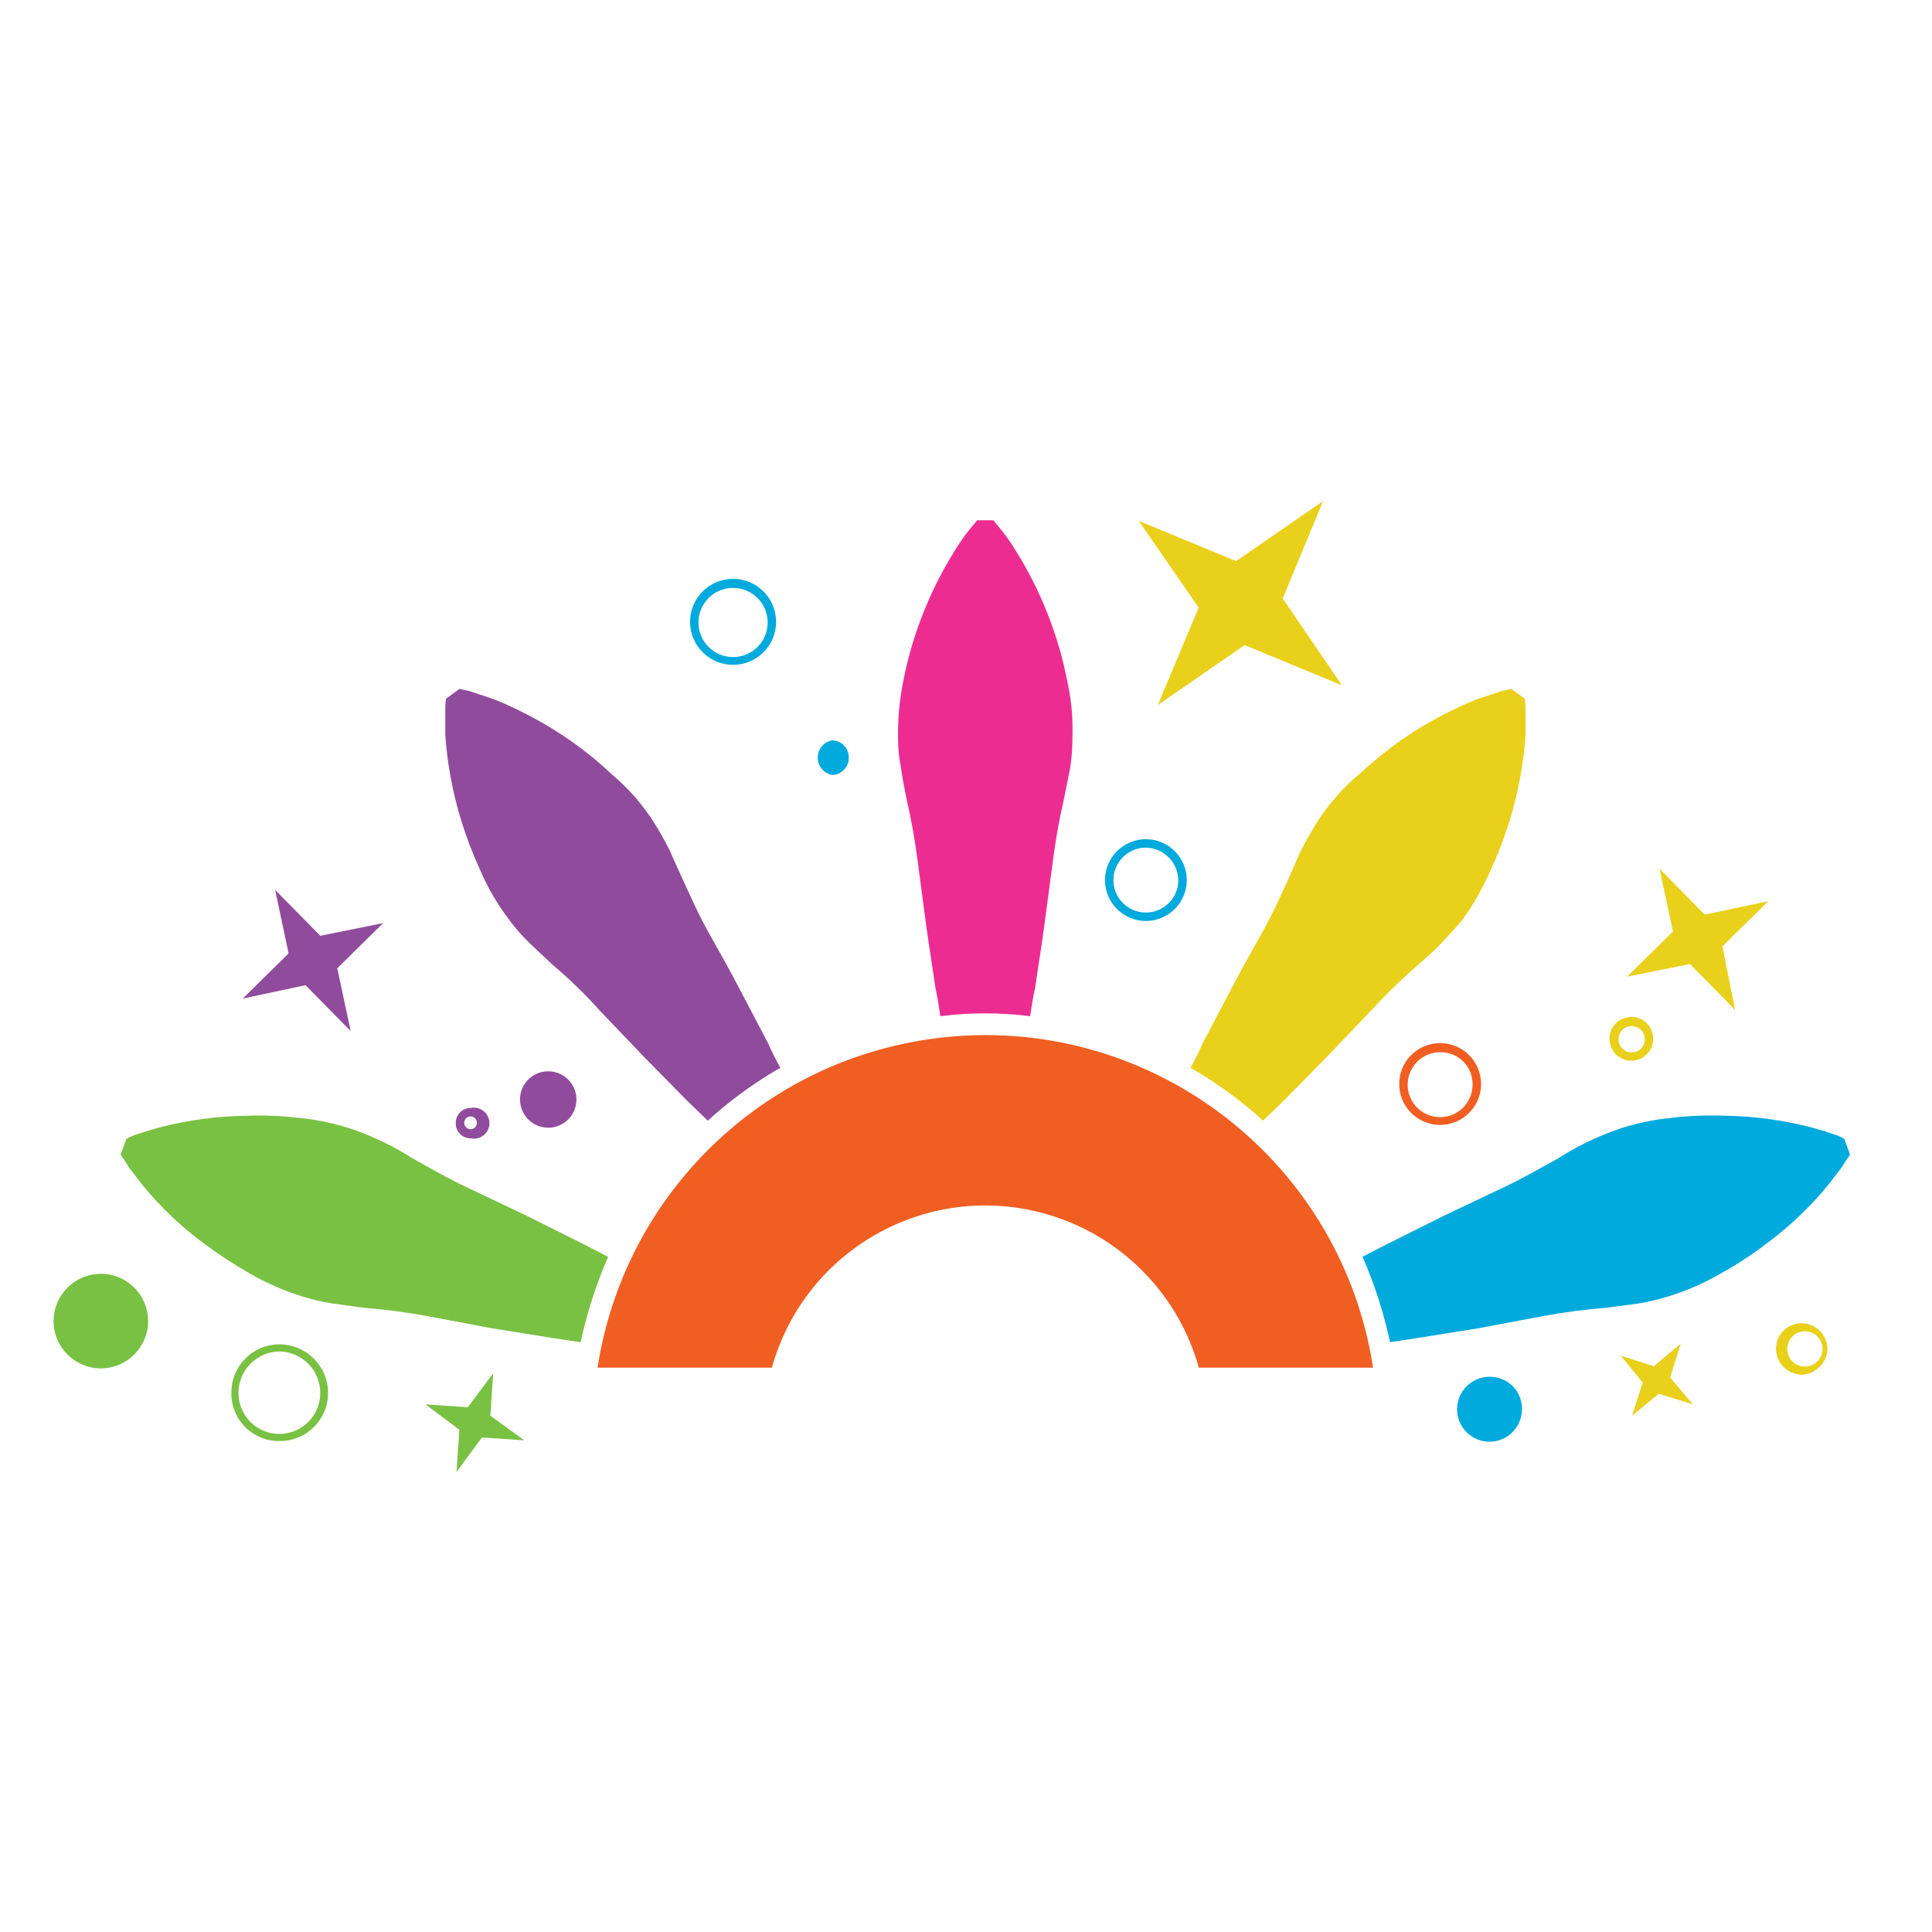 <?xml version="1.0" encoding="utf-8"?>
<!-- Generator: Adobe Illustrator 24.0.1, SVG Export Plug-In . SVG Version: 6.00 Build 0)  -->
<svg version="1.1" id="Layer_1" xmlns="http://www.w3.org/2000/svg" xmlns:xlink="http://www.w3.org/1999/xlink" x="0px" y="0px"
	 viewBox="0 0 300 300" style="enable-background:new 0 0 300 300;" xml:space="preserve">
<style type="text/css">
	.st0{fill:#01AADD;}
	.st1{fill:#E9D01A;}
	.st2{fill:#ED2C92;}
	.st3{fill:#914B9D;}
	.st4{fill:#79C143;}
	.st5{fill:#F15E22;}
</style>
<g>
	<path class="st0" d="M131.8,117.59c0.06,1.45-1.07,2.68-2.52,2.74c-0.04,0-0.07,0-0.11,0c-1.48-0.3-2.44-1.75-2.14-3.23
		c0.22-1.08,1.06-1.92,2.14-2.14C130.63,114.96,131.8,116.14,131.8,117.59z M236.33,218.83c0,2.78-2.26,5.04-5.04,5.04
		s-5.04-2.26-5.04-5.04c0-2.78,2.26-5.04,5.04-5.04c2.72-0.06,4.98,2.1,5.04,4.82C236.33,218.68,236.33,218.76,236.33,218.83z
		 M113.83,103.24c-3.69,0-6.68-2.99-6.68-6.68c0-3.69,2.99-6.68,6.68-6.68s6.68,2.99,6.68,6.68l0,0
		C120.52,100.24,117.53,103.24,113.83,103.24z M113.83,91.29c-2.97,0-5.37,2.4-5.37,5.37c0,2.97,2.4,5.37,5.37,5.37
		c2.97,0,5.37-2.4,5.37-5.37c0-0.04,0-0.07,0-0.11C119.14,93.63,116.76,91.29,113.83,91.29z M177.93,143.01
		c-3.51,0-6.35-2.85-6.35-6.35s2.85-6.35,6.35-6.35c3.51,0,6.35,2.85,6.35,6.35S181.44,143.01,177.93,143.01L177.93,143.01z
		 M177.93,131.62c-2.78,0-5.04,2.26-5.04,5.04s2.26,5.04,5.04,5.04c2.78,0,5.04-2.26,5.04-5.04
		C182.91,133.9,180.69,131.67,177.93,131.62z M286.4,176.87c-0.44-0.29-0.92-0.51-1.42-0.66l-1.64-0.55l-2.3-0.66
		c-4.3-1.09-8.71-1.68-13.15-1.75c-2.78-0.11-5.56,0-8.33,0.33c-3.03,0.29-6.01,0.95-8.88,1.97c-1.49,0.55-2.95,1.17-4.38,1.86
		c-1.47,0.72-2.9,1.52-4.27,2.41c-2.96,1.64-5.81,3.29-8.88,4.71l-8.98,4.27l-8.77,4.38l-3.83,1.97c1.87,4.26,3.3,8.71,4.27,13.26
		l4.38-0.66l9.53-1.53l9.86-1.86c3.3-0.61,6.63-1.05,9.97-1.31l4.93-0.66c1.56-0.26,3.09-0.63,4.6-1.1c2.87-0.89,5.62-2.1,8.22-3.62
		c2.45-1.35,4.79-2.89,7.01-4.6c3.59-2.65,6.83-5.74,9.64-9.2l1.42-1.86c0.38-0.44,0.71-0.92,0.99-1.42l0.88-1.31L286.4,176.87z"/>
	<path class="st1" d="M205.43,77.82l-6.25,15.12l9.2,13.48l-15.12-6.25l-13.48,9.31l6.35-15.12l-9.31-13.48l15.12,6.25L205.43,77.82
		z M274.57,139.94l-7.12,7.01l1.97,9.86l-7.01-7.12l-9.75,1.97l7.12-7.01l-2.08-9.75l7.01,7.12L274.57,139.94z M262.85,218.06
		l-5.26-1.64l-4.16,3.4l1.64-5.15l-3.4-4.16l5.15,1.64l4.16-3.51l-1.64,5.26L262.85,218.06z M253.42,164.7
		c-1.87,0.06-3.44-1.41-3.5-3.29s1.41-3.44,3.29-3.5c1.87-0.06,3.44,1.41,3.5,3.29c0,0.07,0,0.14,0,0.22
		C256.65,163.21,255.21,164.65,253.42,164.7z M253.42,159.34c-1.09-0.06-2.02,0.77-2.08,1.86c0,0.08,0,0.15,0,0.23
		c0,1.09,0.88,1.97,1.97,1.98c0.04,0,0.08,0,0.11,0c1.09,0,1.97-0.88,1.97-1.97l0,0c0.06-1.09-0.77-2.02-1.86-2.08
		C253.5,159.34,253.46,159.34,253.42,159.34z M279.72,213.46c-2.2-0.06-3.95-1.86-3.94-4.05c0-2.18,1.77-3.94,3.94-3.94l0,0
		c2.2,0,3.99,1.75,4.05,3.94C283.72,211.62,281.93,213.4,279.72,213.46z M279.72,206.78c-1.48,0.3-2.44,1.75-2.14,3.23
		c0.22,1.08,1.06,1.92,2.14,2.14c1.48,0.3,2.93-0.66,3.23-2.14c0.3-1.48-0.66-2.93-2.14-3.23
		C280.45,206.71,280.08,206.71,279.72,206.78z M196.12,174.02l3.18-3.07l6.79-6.9l6.9-7.23c2.27-2.47,4.69-4.82,7.23-7.01
		c1.21-1.1,2.52-2.19,3.62-3.4c1.1-1.21,2.19-2.3,3.18-3.51c1.79-2.45,3.29-5.1,4.49-7.89c1.16-2.52,2.15-5.12,2.96-7.78
		c1.29-4.24,2.1-8.62,2.41-13.04v-4.16c0.01-0.51-0.03-1.03-0.11-1.53l-2.08-1.53l-1.53,0.33l-1.64,0.55l-2.3,0.77
		c-4.13,1.68-8.06,3.81-11.72,6.35c-2.26,1.62-4.42,3.38-6.46,5.26c-2.31,1.94-4.34,4.19-6.03,6.68c-0.88,1.31-1.64,2.63-2.41,4.05
		c-0.77,1.42-1.42,2.96-2.08,4.49c-0.66,1.53-2.74,6.14-4.38,9.09c-1.64,2.96-3.29,5.81-4.82,8.77l-4.49,8.55
		c-0.66,1.46-1.31,2.78-1.97,3.94c3.62,2.08,7.03,4.5,10.19,7.23L196.12,174.02z"/>
	<path class="st2" d="M159.96,157.8c0.22-1.53,0.44-2.96,0.77-4.38c0.44-3.18,0.99-6.35,1.42-9.64l1.31-9.86
		c0.42-3.31,1-6.61,1.75-9.86l0.99-4.93c0.22-1.56,0.33-3.14,0.33-4.71c0.1-3.02-0.19-6.04-0.88-8.98c-0.53-2.72-1.27-5.39-2.19-8
		c-1.47-4.22-3.42-8.27-5.81-12.05c-0.44-0.77-0.88-1.31-1.31-1.97c-0.34-0.49-0.7-0.97-1.1-1.42l-0.99-1.21h-2.52l-0.99,1.21
		c-0.39,0.45-0.76,0.93-1.1,1.42c-0.44,0.66-0.88,1.21-1.31,1.97c-2.39,3.78-4.33,7.83-5.81,12.05c-0.92,2.61-1.66,5.28-2.19,8
		c-0.63,2.95-0.92,5.97-0.88,8.98c-0.02,1.58,0.13,3.16,0.44,4.71c0.22,1.64,0.55,3.29,0.88,4.93c0.75,3.25,1.34,6.55,1.75,9.86
		l1.31,9.86c0.44,3.29,0.99,6.46,1.42,9.64c0.33,1.42,0.55,2.85,0.77,4.38c2.32-0.31,4.67-0.46,7.01-0.44
		C155.37,157.35,157.67,157.49,159.96,157.8z"/>
	<path class="st3" d="M59.49,143.34l-7.12,7.01l2.08,9.75l-7.01-7.12l-9.75,2.08l7.12-7.01l-2.08-9.86l7.01,7.12L59.49,143.34z
		 M85.13,166.35c2.42,0,4.38,1.96,4.38,4.38c0,2.42-1.96,4.38-4.38,4.38c-2.42,0-4.38-1.96-4.38-4.38
		C80.74,168.31,82.71,166.35,85.13,166.35z M73.07,176.76c-1.27,0-2.3-1.03-2.3-2.3c0-0.04,0-0.07,0-0.11c0-1.27,1.03-2.3,2.3-2.3
		c0,0,0,0,0,0c1.3-0.28,2.58,0.54,2.87,1.84s-0.54,2.58-1.84,2.87C73.76,176.83,73.41,176.83,73.07,176.76z M73.07,173.36
		c-0.54,0-0.99,0.44-0.99,0.99c0,0.54,0.44,0.99,0.99,0.99c0.54,0,0.99-0.44,0.99-0.99C74.06,173.8,73.62,173.36,73.07,173.36
		L73.07,173.36z M121.17,165.8c-0.66-1.17-1.31-2.48-1.97-3.94l-4.49-8.55c-1.53-2.96-3.18-5.81-4.82-8.77
		c-1.64-2.96-2.96-6.03-4.38-9.09c-1.42-3.07-1.31-3.07-2.08-4.49c-0.77-1.42-1.53-2.74-2.41-4.05c-1.69-2.5-3.72-4.75-6.03-6.68
		c-2.02-1.91-4.18-3.67-6.46-5.26c-3.66-2.54-7.59-4.67-11.72-6.35l-2.3-0.77l-1.64-0.55l-1.53-0.33l-2.08,1.53
		c-0.08,0.51-0.12,1.02-0.11,1.53v4.16c0.31,4.42,1.12,8.8,2.41,13.04c0.81,2.66,1.8,5.26,2.96,7.78c1.19,2.81,2.74,5.46,4.6,7.89
		c0.93,1.25,1.96,2.42,3.07,3.51l3.62,3.4c2.57,2.17,4.99,4.51,7.23,7.01l6.9,7.23l6.79,6.9l3.18,3.07l1.1-0.99
		C114.15,170.3,117.56,167.88,121.17,165.8z"/>
	<path class="st4" d="M81.4,223.65l-6.57-0.44l-3.94,5.37l0.44-6.57l-5.26-3.94l6.57,0.44l3.94-5.26l-0.44,6.57L81.4,223.65z
		 M23,205.14c0,4.05-3.29,7.34-7.34,7.34s-7.34-3.29-7.34-7.34c0-4.05,3.29-7.34,7.34-7.34h0C19.72,197.79,23,201.08,23,205.14z
		 M43.38,223.76c-4.05,0.06-7.39-3.18-7.45-7.23c0-0.07,0-0.15,0-0.22c-0.06-4.11,3.23-7.5,7.34-7.56c0.04,0,0.07,0,0.11,0
		c4.18,0,7.56,3.38,7.56,7.56c0,4.11-3.33,7.45-7.45,7.45C43.46,223.76,43.42,223.76,43.38,223.76z M43.38,209.85
		c-3.53,0.06-6.36,2.94-6.35,6.46c0,3.51,2.85,6.35,6.35,6.35s6.35-2.85,6.35-6.35C49.74,212.78,46.91,209.91,43.38,209.85
		L43.38,209.85z M90.61,193.19l-8.77-4.38l-8.98-4.27c-3.07-1.42-5.92-3.07-8.88-4.71c-1.38-0.89-2.8-1.69-4.27-2.41
		c-1.43-0.69-2.89-1.32-4.38-1.86c-2.87-1.02-5.85-1.68-8.88-1.97c-2.76-0.33-5.55-0.44-8.33-0.33c-4.44,0.07-8.85,0.66-13.15,1.75
		l-2.3,0.66l-1.64,0.55c-0.5,0.15-0.98,0.37-1.42,0.66l-0.88,2.41l0.88,1.31c0.28,0.51,0.61,0.98,0.99,1.42l1.42,1.86
		c2.81,3.47,6.05,6.56,9.64,9.2c2.24,1.68,4.58,3.22,7.01,4.6c2.59,1.51,5.35,2.72,8.22,3.62c1.54,0.48,3.12,0.85,4.71,1.1
		l4.82,0.66c3.34,0.27,6.67,0.71,9.97,1.31l9.86,1.86l9.53,1.53l4.38,0.66c0.98-4.55,2.41-8.99,4.27-13.26L90.61,193.19z"/>
	<path class="st5" d="M223.62,174.68c-3.51,0-6.35-2.85-6.35-6.36c0-3.51,2.85-6.35,6.36-6.35c3.51,0,6.35,2.85,6.35,6.36
		c0,0.04,0,0.07,0,0.11C229.92,171.9,227.09,174.68,223.62,174.68z M223.62,163.39c-2.78,0-5.04,2.26-5.04,5.04
		c0,2.78,2.26,5.04,5.04,5.04c2.78,0,5.04-2.26,5.04-5.04c0.06-2.72-2.1-4.98-4.82-5.04C223.77,163.39,223.69,163.39,223.62,163.39z
		 M119.86,212.37c5.1-18.31,24.06-29.01,42.37-23.92c11.61,3.23,20.69,12.31,23.92,23.92h27.06c-5.13-33.25-36.24-56.05-69.5-50.92
		c-26.26,4.05-46.87,24.66-50.92,50.92H119.86z"/>
</g>
</svg>
